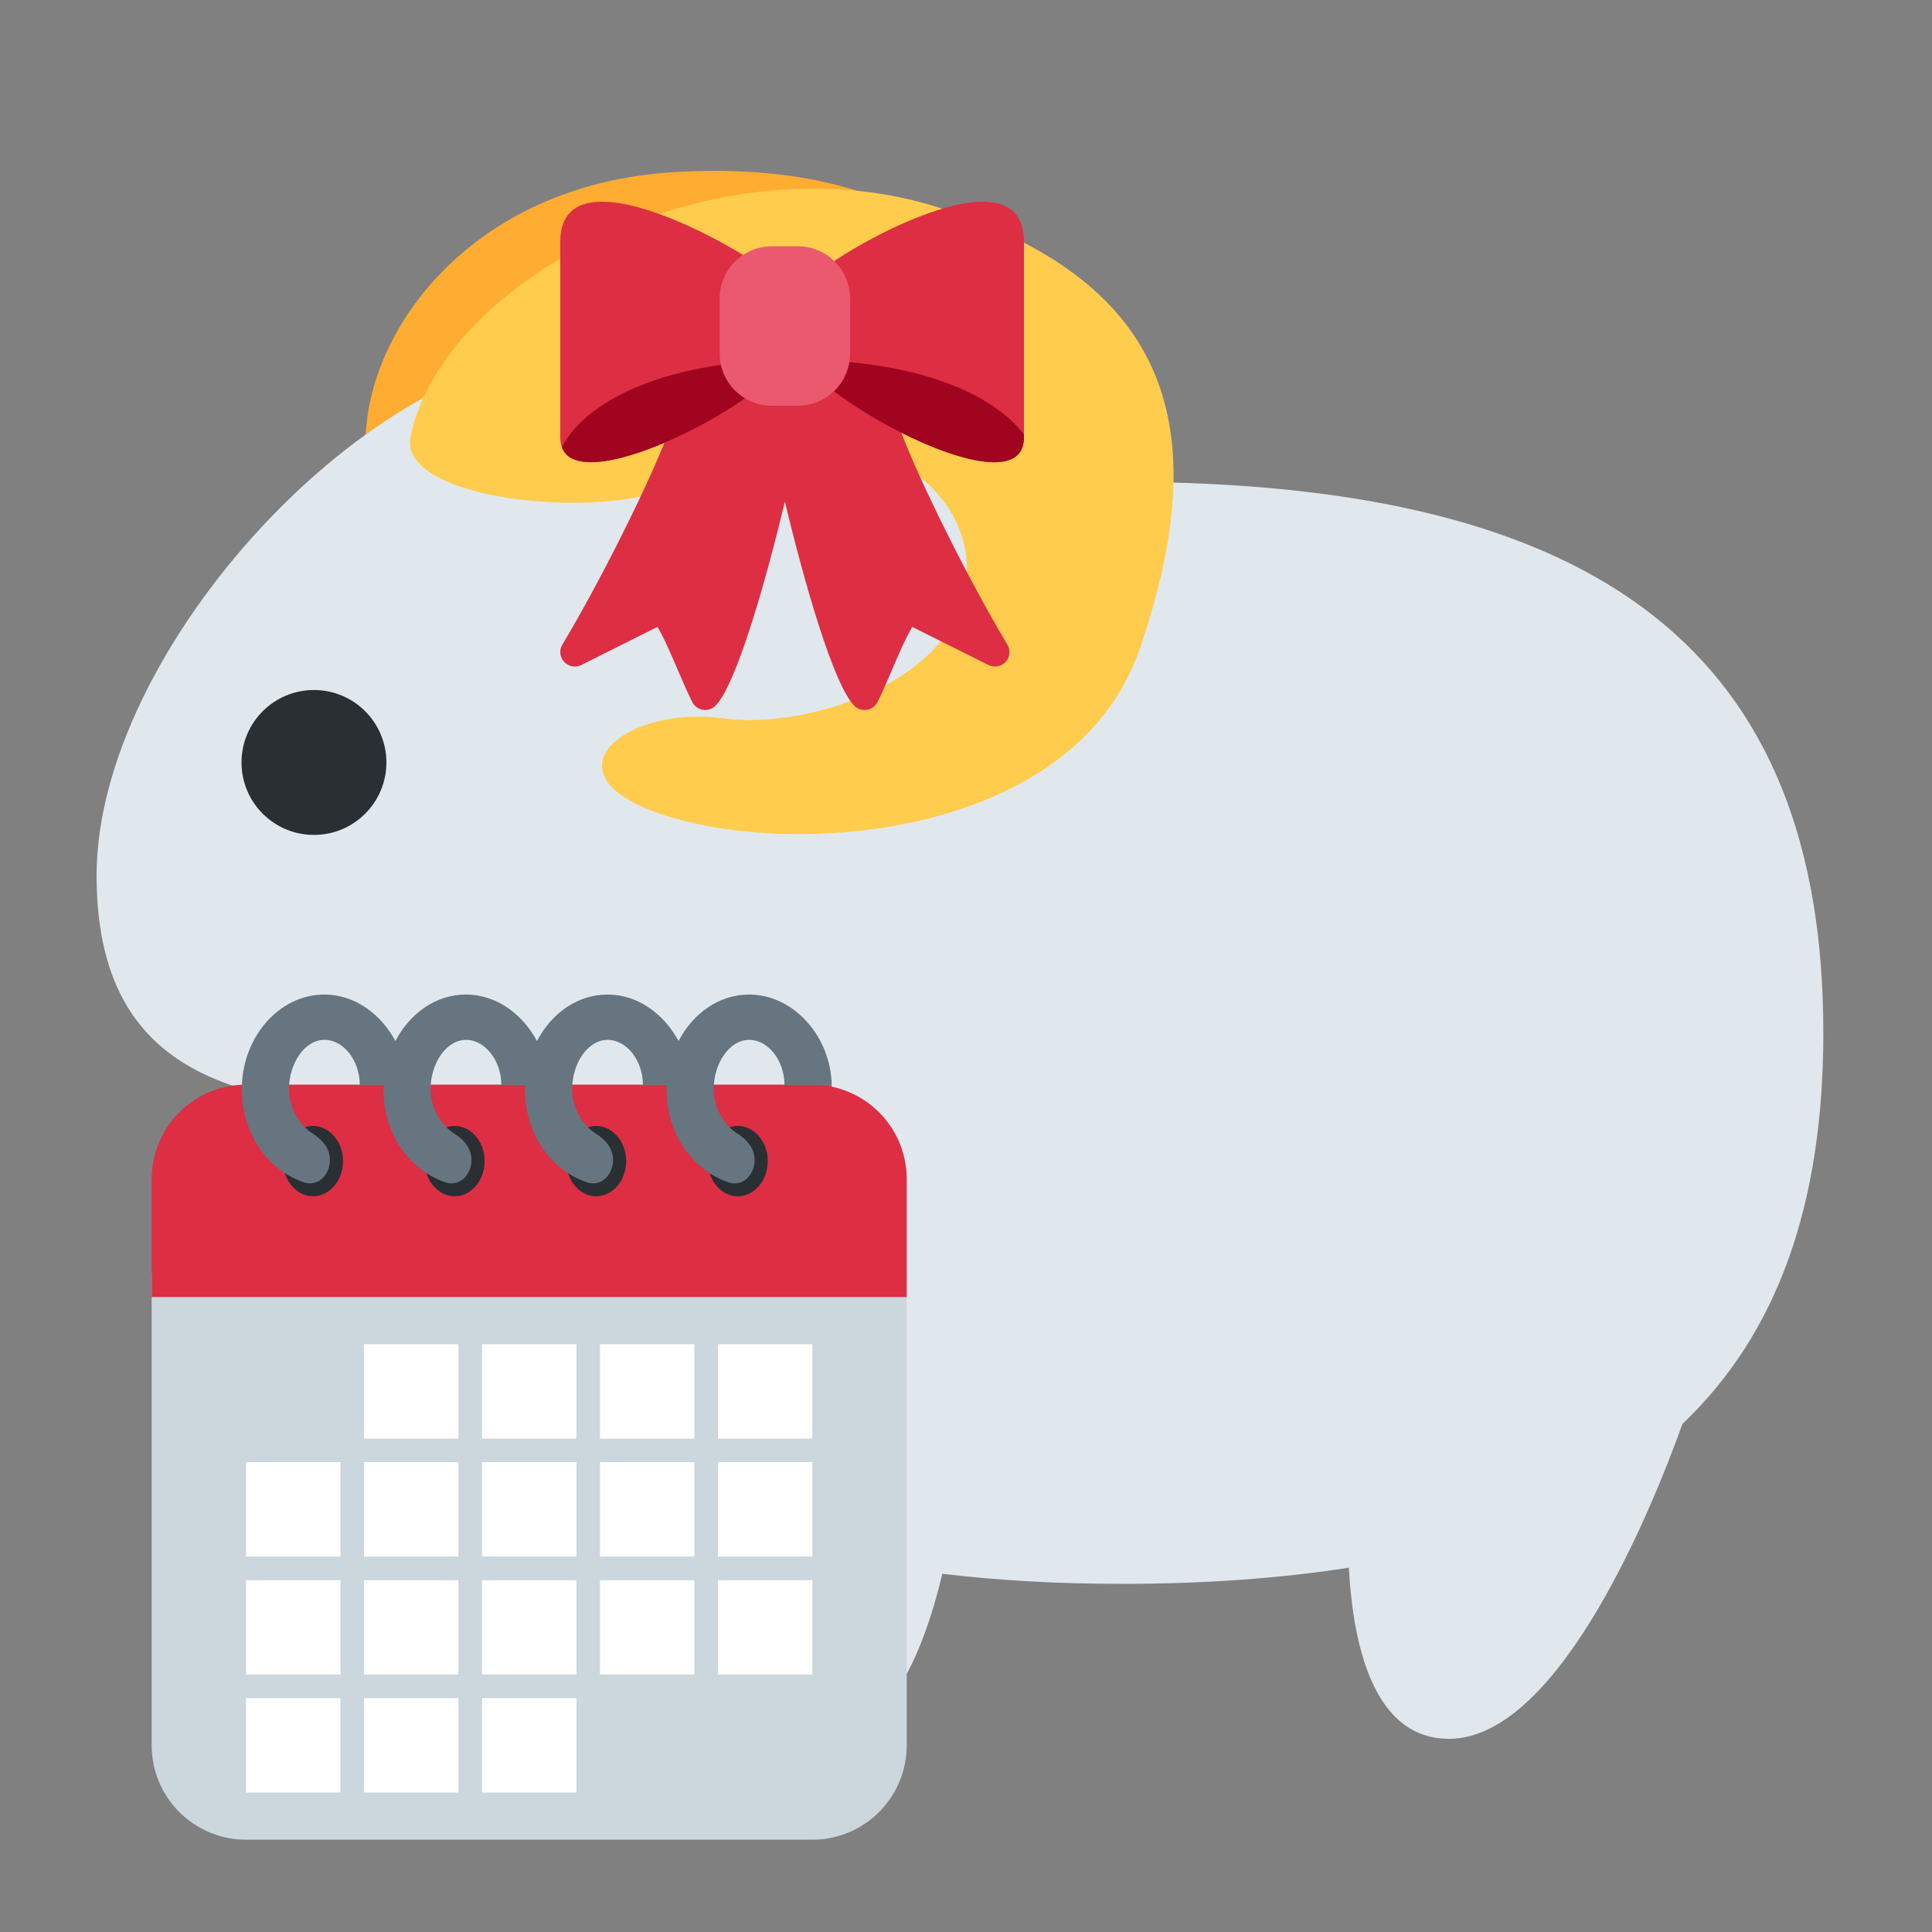 <?xml version="1.0" encoding="UTF-8" standalone="no"?>
<svg
   width="400px"
   height="400px"
   viewBox="-2 0 40 40"
   version="1.1"
   id="svg6"
   sodipodi:docname="calendar-logo.svg"
   inkscape:export-filename="../png/package-logo.png"
   inkscape:export-xdpi="400"
   inkscape:export-ydpi="400"
   inkscape:version="1.3.2 (091e20ef0f, 2023-11-25, custom)"
   xmlns:inkscape="http://www.inkscape.org/namespaces/inkscape"
   xmlns:sodipodi="http://sodipodi.sourceforge.net/DTD/sodipodi-0.dtd"
   xmlns="http://www.w3.org/2000/svg"
   xmlns:svg="http://www.w3.org/2000/svg">
  <rect x="-2" y="0" width="40" height="40" fill="#808080" stroke="none"/>
  <defs
     id="defs6" />
  <sodipodi:namedview
     id="namedview6"
     pagecolor="#505050"
     bordercolor="#eeeeee"
     borderopacity="1"
     inkscape:showpageshadow="0"
     inkscape:pageopacity="0"
     inkscape:pagecheckerboard="0"
     inkscape:deskcolor="#505050"
     inkscape:zoom="0.9725"
     inkscape:cx="188.68895"
     inkscape:cy="180.46272"
     inkscape:window-width="1280"
     inkscape:window-height="653"
     inkscape:window-x="0"
     inkscape:window-y="0"
     inkscape:window-maximized="0"
     inkscape:current-layer="svg6" />
  <path
     class="path"
     fill="#FFAC33"
     d="M11.983 3.562c4.543-.262 7.824 1.597 8.089 6.826.215 4.19-5.184 6.79-8.046 6.879-2.462.077-1.353-1.852.61-2.334 1.576-.387 4.124-2.413 3.602-4.44-.597-2.32-4.315-2.684-6.351.292-.798 1.167-3.554.873-4.096-.434-.958-2.309 1.211-6.502 6.192-6.789z"
     id="path1" />
  <path
     class="path"
     fill="#E1E8ED"
     d="M35.75 21.384c0-7.783-4.495-11.407-14.519-11.407-1.087 0-2.083.051-3.018.137-1.36-2.423-4.845-2.828-8.213-2.828-4.304 0-10 6.145-10 10.839 0 4.608 3.606 4.866 7.811 4.874.233 3.245 1.226 5.647 3.249 7.26C11.337 31.409 12.594 36 15 36c1.353 0 2.099-1.695 2.51-3.417 1.128.136 2.359.209 3.722.209 1.733 0 3.288-.116 4.695-.335C26.017 34.114 26.458 36 28 36c2.317 0 4.273-4.956 4.834-6.521 1.969-1.87 2.916-4.545 2.916-8.095z"
     id="path2" />
  <circle
     class="path"
     fill="#292F33"
     cx="4.5"
     cy="15.786"
     r="1.5"
     id="circle2" />
  <path
     class="path"
     fill="#FFCC4D"
     d="M17.562 4.339c4.312 1.455 5.74 4.148 4.034 9.099-1.367 3.967-7.345 4.361-10.034 3.375C9.25 15.964 11 14.589 13 14.875c1.606.23 4.727-.698 5-2.773C18.312 9.727 15 8 12 10c-1.177.785-5.774.43-5.5-.958.638-3.226 6.335-6.298 11.062-4.703z"
     id="path3" />
  <path
     fill="#DD2E44"
     class="nopath"
     transform="scale(0.3) translate(30 13) "
     d="M19.281 6.392c0 .405-2.37.405-2.37 0 0-.9-14.911-9.899-14.911-2.7v13.499c0 2.487 3.476 1.947 7.193.361-1.429 3.525-4.498 9.68-7.05 13.934-.229.382-.178.868.124 1.194.303.325.783.415 1.181.215l5.258-2.629c.441.726.931 1.868 1.376 2.906.333.778.678 1.582 1.024 2.275.144.287.417.488.734.54.053.009.107.013.16.013.263 0 .518-.104.707-.293 1.42-1.419 3.429-8.395 4.793-14.093 1.364 5.698 3.373 12.674 4.793 14.093.188.189.444.293.707.293.053 0 .106-.004.16-.013.317-.052.591-.253.734-.54.347-.693.691-1.497 1.024-2.275.445-1.038.935-2.181 1.376-2.906l5.258 2.629c.398.198.879.111 1.181-.215.303-.326.352-.812.124-1.194-2.735-4.558-6.061-11.296-7.328-14.643C29.652 18.933 34 20.02 34 17.19V3.691c0-7.198-14.719 1.801-14.719 2.701z"
     id="path4" />
  <path
     fill="#A0041E"
     class="nopath"
     transform="scale(0.3) translate(30 13) "
     d="M2.114 17.869c1.177 3.199 11.468-1.787 14.86-5.179.31-.31.549-.602.758-.885-10.446.252-14.542 3.857-15.618 6.064zm16.482-6.068c.212.285.453.578.765.89 3.6 3.6 14.639 8.999 14.639 4.5v-.209c-1.671-2.199-6.037-5.022-15.404-5.181z"
     id="path5" />
  <path
     fill="#EA596E"
     class="nopath"
     transform="scale(0.3) translate(30 13) "
     d="M22 11.4c0 1.988-1.611 3.6-3.599 3.6h-1.802C14.611 15 13 13.388 13 11.4V7.6C13 5.612 14.611 4 16.599 4h1.802C20.389 4 22 5.612 22 7.6v3.8z"
     id="path6" />
  <g
     id="g1"
     transform="matrix(4.885,0,0,4.885,-46.244,-113.346)">
    <path
       fill="#66757f"
       d="m 12.382,27.8 h 0.2 v 0.1 h -0.2 z"
       id="path1-5"
       style="stroke-width:0.1" />
    <path
       fill="#ccd6dd"
       d="m 9.7,28.6 v 2 a 0.4,0.4 0 0 0 0.4,0.4 h 2.4 a 0.4,0.4 0 0 0 0.4,-0.4 v -2 z"
       id="path2-35"
       style="stroke-width:0.1" />
    <path
       fill="#dd2e44"
       d="m 12.5,27.8 h -2.4 a 0.4,0.4 0 0 0 -0.4,0.4 v 0.5 h 3.2 v -0.5 a 0.4,0.4 0 0 0 -0.4,-0.4"
       id="path3-62"
       style="stroke-width:0.1" />
    <path
       fill="#292f33"
       d="m 10.384,28.273 c -0.07,0 -0.127,-0.067 -0.127,-0.149 0,-0.082 0.057,-0.149 0.127,-0.149 0.07,0 0.127,0.067 0.127,0.149 0,0.082 -0.057,0.149 -0.127,0.149 m 0.6,0 c -0.07,0 -0.127,-0.067 -0.127,-0.149 0,-0.082 0.057,-0.149 0.127,-0.149 0.07,0 0.127,0.067 0.127,0.149 0,0.082 -0.057,0.149 -0.127,0.149 m 0.6,0 c -0.07,0 -0.127,-0.067 -0.127,-0.149 0,-0.082 0.057,-0.149 0.127,-0.149 0.07,0 0.127,0.067 0.127,0.149 -10e-5,0.082 -0.057,0.149 -0.127,0.149 m 0.6,0 c -0.07,0 -0.127,-0.067 -0.127,-0.149 0,-0.082 0.057,-0.149 0.127,-0.149 0.07,0 0.127,0.067 0.127,0.149 -10e-5,0.082 -0.057,0.149 -0.127,0.149"
       id="path4-9"
       style="stroke-width:0.1" />
    <path
       fill="#66757f"
       d="m 12.232,27.418 c -0.128,0 -0.238,0.08 -0.299,0.197 -0.061,-0.114 -0.172,-0.197 -0.301,-0.197 -0.128,0 -0.238,0.08 -0.299,0.197 -0.061,-0.114 -0.172,-0.197 -0.301,-0.197 -0.128,0 -0.238,0.08 -0.299,0.197 -0.061,-0.114 -0.172,-0.197 -0.301,-0.197 -0.193,0 -0.35,0.182 -0.35,0.401 0,0.185 0.104,0.337 0.257,0.393 0.076,0.028 0.122,-0.045 0.116,-0.103 -0.005,-0.048 -0.037,-0.079 -0.073,-0.102 -0.049,-0.031 -0.1,-0.101 -0.1,-0.188 0,-0.11 0.067,-0.209 0.15,-0.209 0.083,0 0.15,0.09 0.15,0.191 h 0.102 c -3e-4,0.006 -0.002,0.012 -0.002,0.018 0,0.185 0.104,0.337 0.257,0.393 0.076,0.028 0.122,-0.045 0.116,-0.103 -0.005,-0.048 -0.037,-0.079 -0.073,-0.102 -0.049,-0.031 -0.1,-0.101 -0.1,-0.188 0,-0.11 0.067,-0.209 0.15,-0.209 0.083,0 0.15,0.091 0.15,0.191 h 0.102 c -3e-4,0.006 -0.002,0.012 -0.002,0.018 0,0.185 0.104,0.337 0.257,0.393 0.076,0.028 0.122,-0.045 0.116,-0.103 -0.005,-0.048 -0.037,-0.079 -0.073,-0.102 -0.049,-0.031 -0.1,-0.101 -0.1,-0.188 0,-0.11 0.067,-0.209 0.15,-0.209 0.083,0 0.15,0.09 0.15,0.191 h 0.102 c -3e-4,0.006 -0.002,0.012 -0.002,0.018 0,0.185 0.104,0.337 0.257,0.393 0.076,0.028 0.122,-0.045 0.116,-0.103 -0.005,-0.048 -0.037,-0.079 -0.073,-0.102 -0.049,-0.031 -0.1,-0.101 -0.1,-0.188 0,-0.11 0.067,-0.209 0.15,-0.209 0.083,0 0.15,0.09 0.15,0.191 h 0.2 C 12.579,27.6 12.424,27.418 12.232,27.418"
       id="path5-1"
       style="stroke-width:0.1" />
    <path
       fill="#ffffff"
       d="M 10.6,28.9 H 11 v 0.4 h -0.4 z m 0.5,0 h 0.4 v 0.4 h -0.4 z m 0.5,0 H 12 v 0.4 h -0.4 z m 0.5,0 h 0.4 v 0.4 h -0.4 z m -2,0.5 h 0.4 v 0.4 h -0.4 z m 0.5,0 H 11 v 0.4 h -0.4 z m 0.5,0 h 0.4 v 0.4 h -0.4 z m 0.5,0 H 12 v 0.4 h -0.4 z m 0.5,0 h 0.4 v 0.4 h -0.4 z m -2,0.5 h 0.4 v 0.4 h -0.4 z m 0.5,0 H 11 v 0.4 h -0.4 z m 0.5,0 h 0.4 v 0.4 h -0.4 z m 0.5,0 H 12 v 0.4 h -0.4 z m 0.5,0 h 0.4 v 0.4 h -0.4 z m -2,0.5 h 0.4 v 0.4 h -0.4 z m 0.5,0 H 11 v 0.4 h -0.4 z m 0.5,0 h 0.4 v 0.4 h -0.4 z"
       id="path6-2"
       style="stroke-width:0.1" />
  </g>
</svg>
